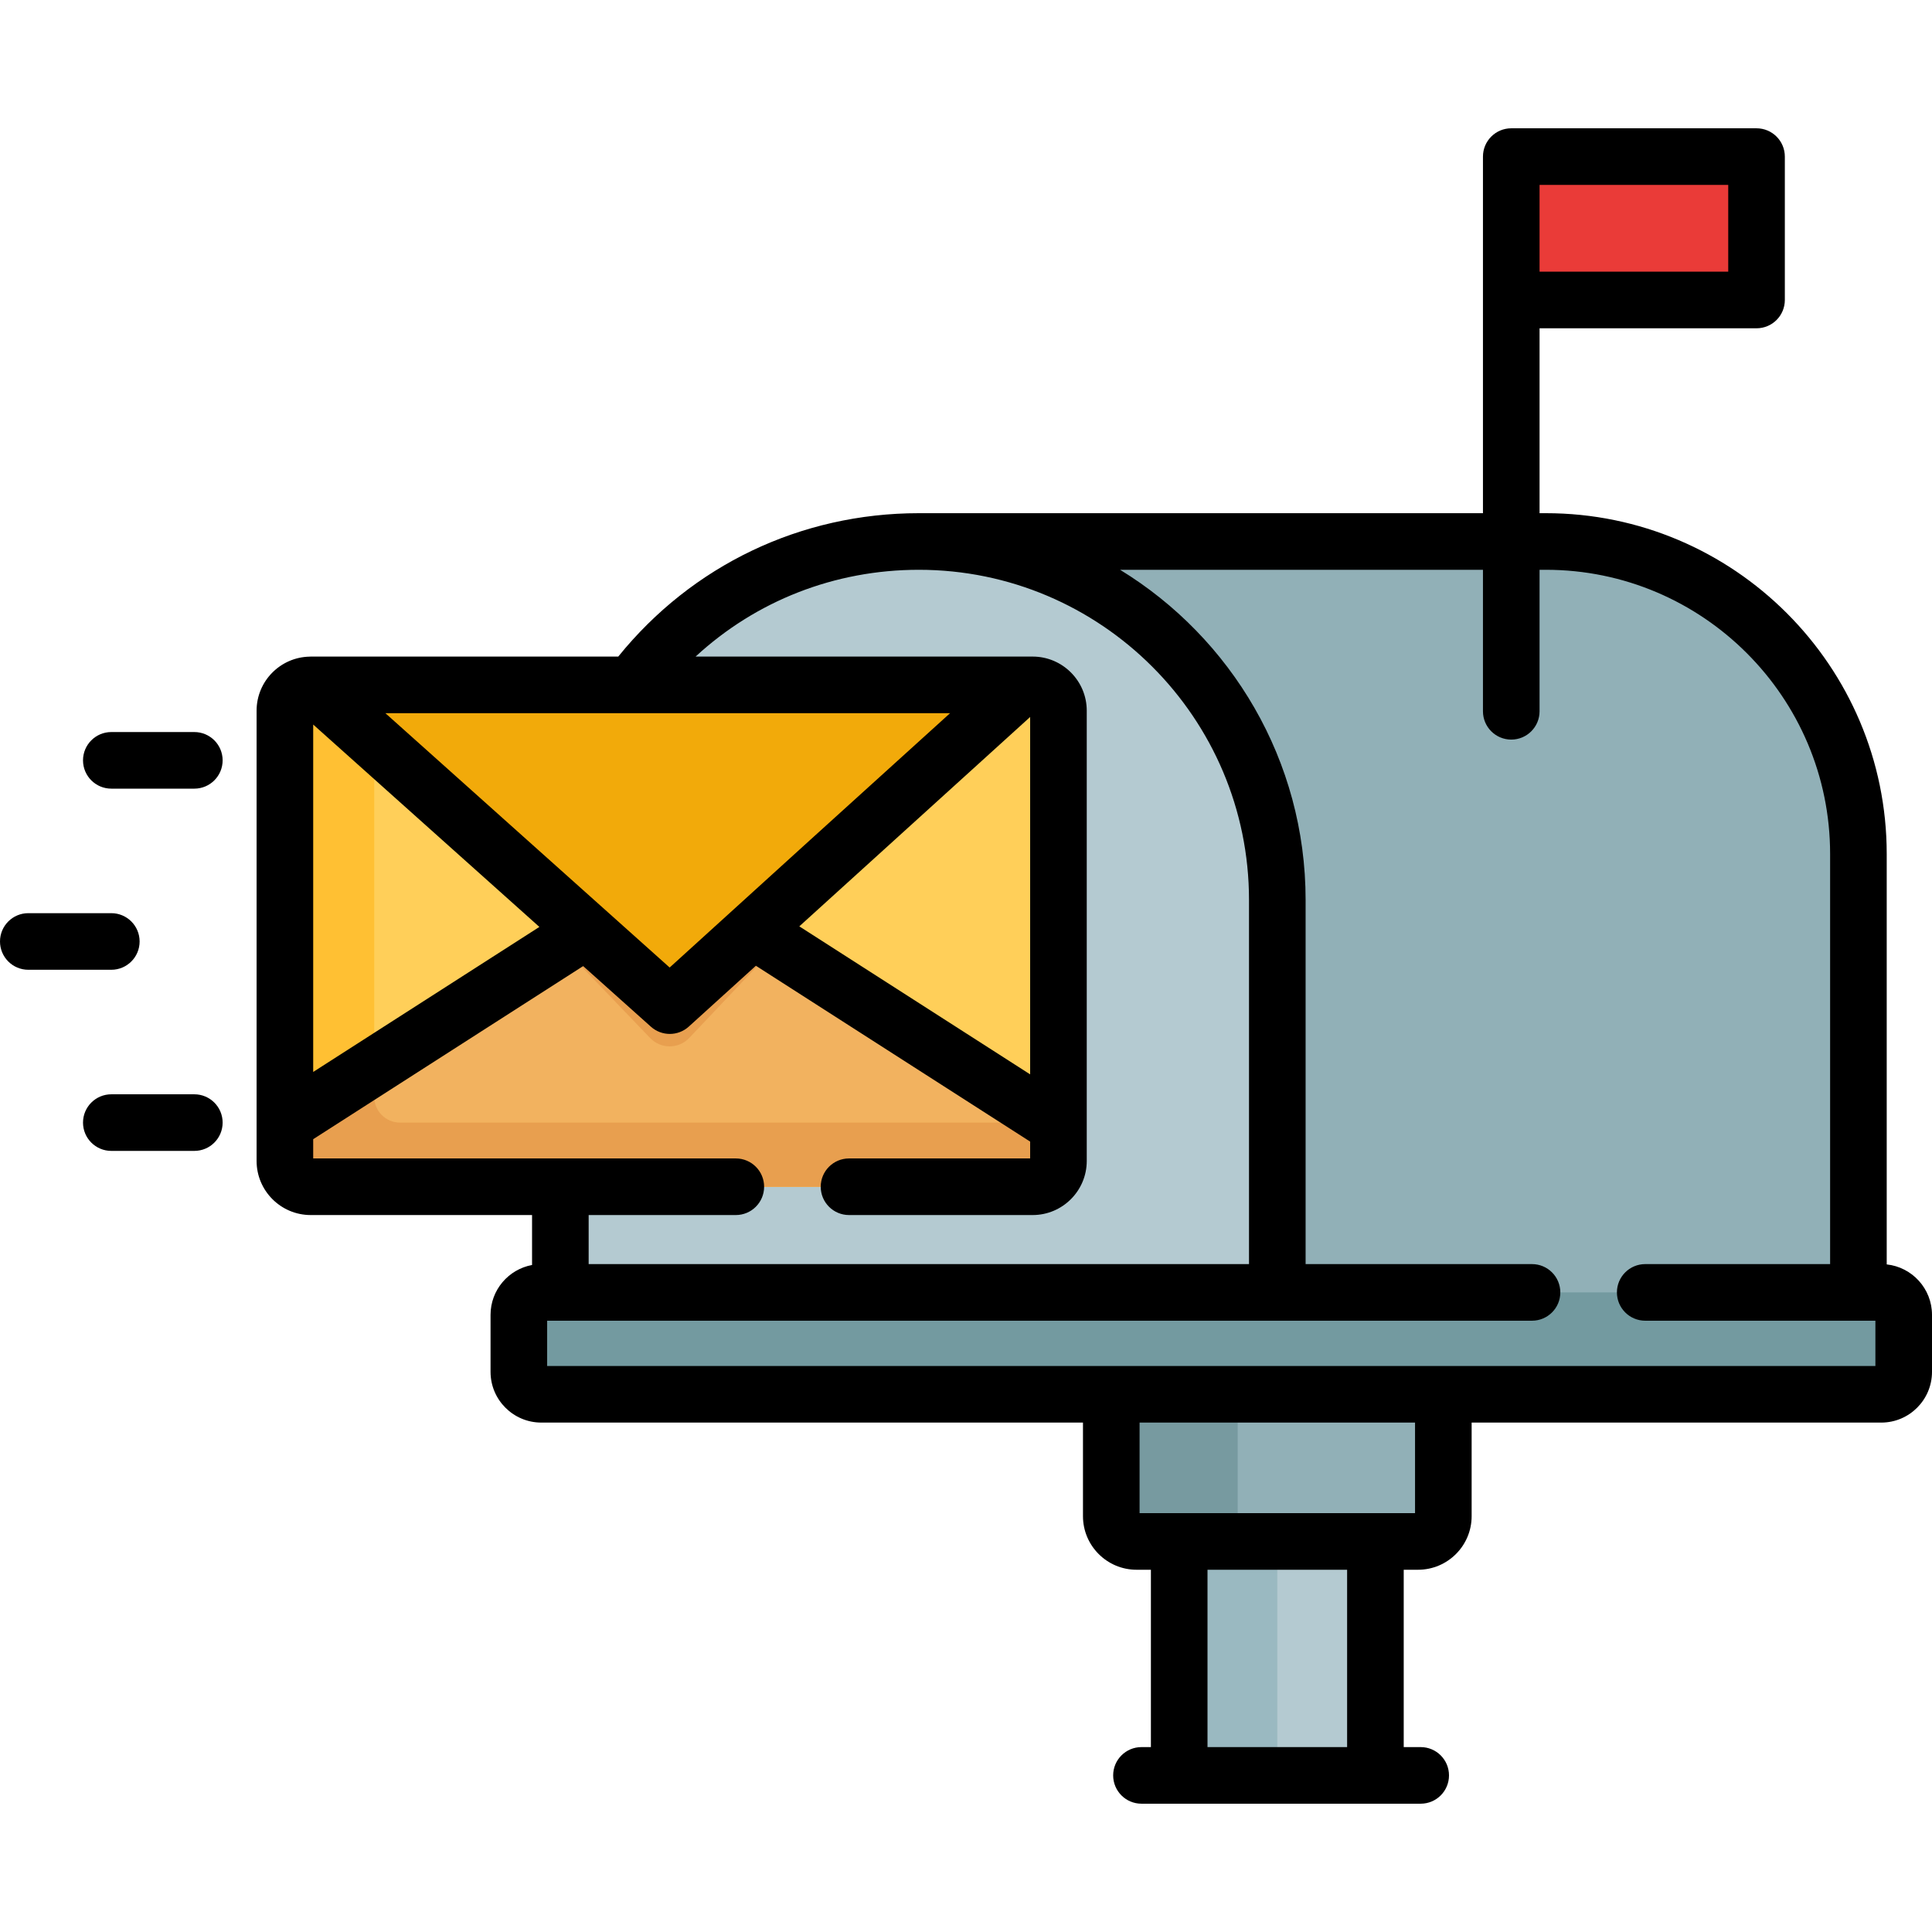 <?xml version="1.0" encoding="iso-8859-1"?>
<!-- Generator: Adobe Illustrator 19.0.0, SVG Export Plug-In . SVG Version: 6.00 Build 0)  -->
<svg version="1.1" id="Capa_1" xmlns="http://www.w3.org/2000/svg" xmlns:xlink="http://www.w3.org/1999/xlink" x="0px" y="0px"
	 viewBox="0 0 512 512" style="enable-background:new 0 0 512 512;" xml:space="preserve">
<rect x="312.5" y="383.5" style="fill:#B4CAD1;" width="52" height="87"/>
<rect x="312.5" y="383.5" style="fill:#9AB9C1;" width="26" height="87"/>
<path style="fill:#91B0B7;" d="M382.5,358.5v43.3c0,3.7-3,6.7-6.7,6.7h-11.3h-52h-11.3c-3.7,0-6.7-3-6.7-6.7v-43.3H382.5z"/>
<path style="fill:#779AA0;" d="M328,401.8v-43.3h-33.5v43.3c0,3.7,3,6.7,6.7,6.7h11.3h22.2C331,408.5,328,405.5,328,401.8z"/>
<path style="fill:#91B0B7;" d="M409.68,143.5h-9.18H266.142H243.5v208h95h154v-113v-12.18C492.5,180.58,455.42,143.5,409.68,143.5z"
	/>
<path style="fill:#B4CAD1;" d="M243.5,143.5c-15.54,0-30.21,3.73-43.16,10.35c-12.94,6.61-24.18,16.11-32.84,27.65l-19,133v38h154
	h36v-114C338.5,186.03,295.97,143.5,243.5,143.5z"/>
<path style="fill:#739AA0;" d="M504.5,348.451v15.1c0,3.29-2.66,5.95-5.95,5.95H382.5h-88H143.45c-3.29,0-5.95-2.66-5.95-5.95v-15.1
	c0-3.29,2.66-5.95,5.95-5.95h5.05h154h36h154h6.05C501.84,342.5,504.5,345.16,504.5,348.451z"/>
<path style="fill:#EA3B38;" d="M465.5,48.24v24.52c0,3.72-3.02,6.74-6.74,6.74H400.5v-38h58.26C462.48,41.5,465.5,44.52,465.5,48.24
	z"/>
<path style="fill:#FFCF59;" d="M273.67,181.5h-2.45H167.5h-85h-0.17c-3.77,0-6.83,3.06-6.83,6.83V297.8v9.87
	c0,3.77,3.06,6.83,6.83,6.83h66.17h125.17c3.77,0,6.83-3.06,6.83-6.83v-9.87V188.33C280.5,184.56,277.44,181.5,273.67,181.5z"/>
<g>
	<path style="fill:#FFC033;" d="M82.5,181.5h85h103.72l-88.563,93.562c-2.807,2.965-7.523,2.981-10.35,0.035L82.5,181.5z"/>
	<path style="fill:#FFC033;" d="M172.173,297.5h-66.17c-3.77,0-6.83-3.06-6.83-6.83v-9.87v-99.3H82.5h-0.17
		c-3.77,0-6.83,3.06-6.83,6.83V297.8v9.87c0,3.77,3.06,6.83,6.83,6.83h66.17h125.17c3.77,0,6.83-3.06,6.83-6.83v-9.87v-0.3H172.173z
		"/>
</g>
<path style="fill:#F2B25F;" d="M280.5,297.8v9.87c0,3.77-3.06,6.83-6.83,6.83H148.5H82.33c-3.77,0-6.83-3.06-6.83-6.83v-9.87
	l79.79-51.17l44.24-0.11l79.97,51.28H280.5z"/>
<g>
	<path style="fill:#E89F4F;" d="M199.53,246.52l-44.24,0.11l-6.375,4.088l23.392,24.379c2.827,2.946,7.543,2.931,10.35-0.035
		l23.186-24.495L199.53,246.52z"/>
	<path style="fill:#E89F4F;" d="M279.032,297.5H172.173h-66.17c-3.77,0-6.83-3.06-6.83-6.83v-8.052L75.5,297.8v9.87
		c0,3.77,3.06,6.83,6.83,6.83h66.17h125.17c3.77,0,6.83-3.06,6.83-6.83v-9.87h-1L279.032,297.5z"/>
</g>
<path style="fill:#F2AA0A;" d="M155.29,246.63L82.5,181.5h85h103.72l-71.69,65.02l-20.016,18.154
	c-1.145,1.038-2.888,1.044-4.04,0.014L155.29,246.63z"/>
<path d="M500,335.081v-108.76C500,176.518,459.482,136,409.679,136H408V87h57.5c4.143,0,7.5-3.357,7.5-7.5v-38
	c0-4.143-3.357-7.5-7.5-7.5h-65c-4.143,0-7.5,3.357-7.5,7.5V136l0,0H243.5c-31.272,0-60.086,13.804-79.655,38h-81.51
	c-0.072,0-0.142,0.01-0.214,0.011c-0.022,0.001-0.045,0.002-0.067,0.003C74.28,174.166,68,180.525,68,188.335v119.33
	C68,315.569,74.431,322,82.335,322H141v13.234c-6.249,1.155-11,6.635-11,13.212v15.107c0,7.414,6.032,13.446,13.446,13.446H287
	v24.805c0,7.827,6.368,14.195,14.195,14.195H305v47h-2.5c-4.143,0-7.5,3.357-7.5,7.5s3.357,7.5,7.5,7.5h74
	c4.143,0,7.5-3.357,7.5-7.5s-3.357-7.5-7.5-7.5H372v-47h3.805c7.827,0,14.195-6.368,14.195-14.195V377h108.554
	c7.414,0,13.446-6.032,13.446-13.446v-15.107C512,341.521,506.736,335.805,500,335.081z M458,72h-50V49h50V72z M273,284.719
	l-61.175-39.226L273,190.009V284.719z M177.466,256.405L102.13,189h149.653l0,0C251.444,189.258,177.762,256.085,177.466,256.405
	L177.466,256.405 M83,192.011l59.942,53.632L83,284.078V192.011z M195,322c4.142,0,7.5-3.357,7.5-7.5s-3.358-7.5-7.5-7.5H83v-5.104
	l71.543-45.873l17.956,16.066c1.424,1.274,3.212,1.911,5.001,1.911c1.805,0,3.61-0.648,5.039-1.944l17.777-16.124L273,302.537V307
	h-48c-4.142,0-7.5,3.357-7.5,7.5s3.358,7.5,7.5,7.5h48.665c7.904,0,14.335-6.431,14.335-14.335v-119.33
	c0-7.904-6.431-14.335-14.335-14.335H184.34c16.001-14.764,36.848-23,59.16-23c48.248,0,87.5,39.252,87.5,87.5V335l0,0H156v-13H195z
	 M357,463h-37v-47h37V463z M375,401L375,401h-73l0,0v-24h73V401z M497,362L497,362H145l0,0v-12l0,0h261l0,0l0,0
	c4.143,0,7.5-3.357,7.5-7.5s-3.357-7.5-7.5-7.5h-60v-96.5c0-36.996-19.704-69.475-49.167-87.5H393v37.5c0,4.143,3.357,7.5,7.5,7.5
	s7.5-3.357,7.5-7.5V151h1.679C451.211,151,485,184.789,485,226.321V335h-49c-4.143,0-7.5,3.357-7.5,7.5s3.357,7.5,7.5,7.5h61l0,0
	V362z"/>
<path d="M37,249.5c0-4.143-3.358-7.5-7.5-7.5h-22c-4.142,0-7.5,3.357-7.5,7.5s3.358,7.5,7.5,7.5h22C33.642,257,37,253.643,37,249.5z
	"/>
<path d="M51.5,290h-22c-4.142,0-7.5,3.357-7.5,7.5s3.358,7.5,7.5,7.5h22c4.142,0,7.5-3.357,7.5-7.5S55.642,290,51.5,290z"/>
<path d="M51.5,194h-22c-4.142,0-7.5,3.357-7.5,7.5s3.358,7.5,7.5,7.5h22c4.142,0,7.5-3.357,7.5-7.5S55.642,194,51.5,194z"/>
<g>
</g>
<g>
</g>
<g>
</g>
<g>
</g>
<g>
</g>
<g>
</g>
<g>
</g>
<g>
</g>
<g>
</g>
<g>
</g>
<g>
</g>
<g>
</g>
<g>
</g>
<g>
</g>
<g>
</g>
</svg>

